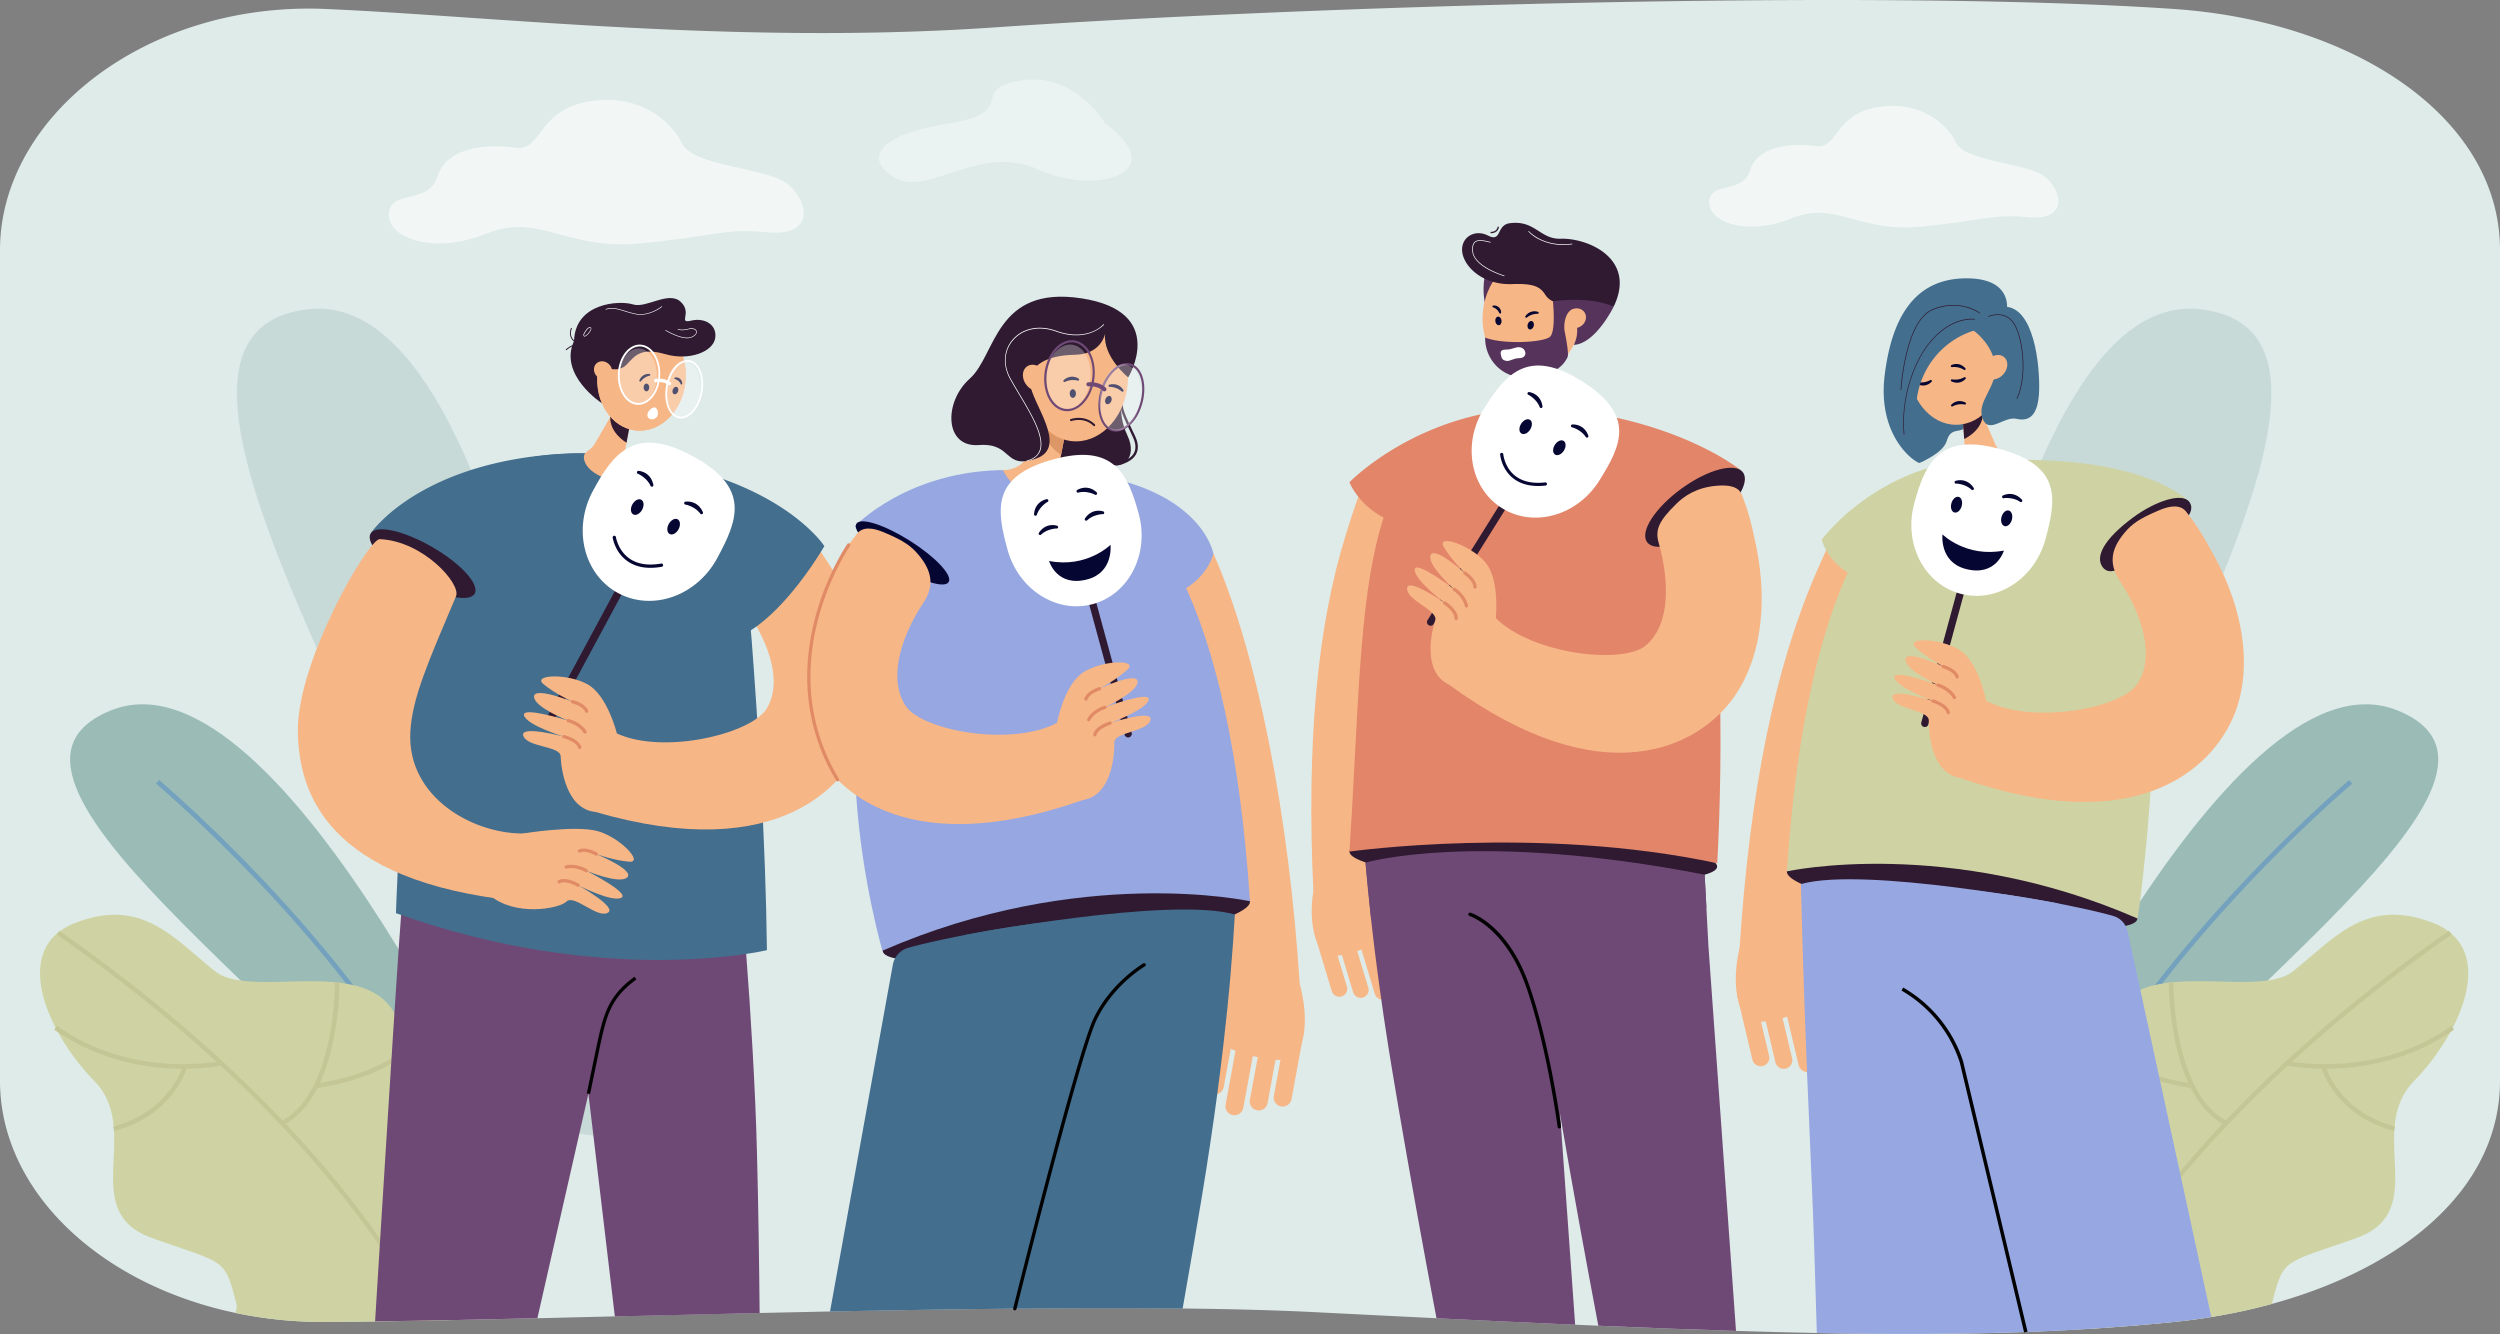 <svg xmlns="http://www.w3.org/2000/svg" viewBox="0 0 2502.94 1335.57"><rect x="0" y="0" width="2502.94" height="1335.57" fill="#808080" stroke="none"/><defs><style>.cls-1{fill:#deebe9;}.cls-2{opacity:0.5;}.cls-3{fill:#b2c9c6;}.cls-4{fill:#9bbcb6;}.cls-5{fill:#74a1bd;}.cls-6{fill:#cfd3a3;}.cls-7{fill:#c4c695;}.cls-8{fill:#436e8e;}.cls-9{fill:#f7b686;}.cls-10{fill:#96a7e2;}.cls-11{fill:#2f1a31;}.cls-12{fill:#020202;}.cls-13{fill:#060633;}.cls-14{fill:#fff;}.cls-15{fill:#e08b65;}.cls-16{opacity:0.6;}.cls-17{opacity:0.4;}.cls-18{fill:#6f4975;}.cls-19{fill:#e28569;}.cls-20{fill:#56335b;}.cls-21{opacity:0.3;}.cls-22{fill:#dd9666;}</style></defs><g id="Layer_2" data-name="Layer 2"><g id="_Layer_" data-name="&lt;Layer&gt;"><path class="cls-1" d="M2502.94,250.42V1082c0,107.93-96.81,187.44-228.39,223.45a584.77,584.77,0,0,1-60.66,13.1q-18.36,3-37.26,4.9c-27.32,2.78-54.74,5-82.77,6.82h0c-21.46,1.36-43.27,2.45-65.65,3.28l-6.23.22c-61.7,2.12-127.86,2.27-203,.78-25.84-.51-52.75-1.2-80.9-2.08-42.84-1.33-88.57-3.07-137.85-5.2q-11.45-.48-23.18-1c-43.42-1.91-89.56-4.09-138.81-6.49q-58.56-2.86-123.21-6.14c-38.28-1.93-82.57-3.07-131-3.6-51.31-.57-107.28-.45-165.68.1-.78,0-1.57,0-2.35,0-59.94.59-122.4,1.63-185,2.89-23.5.48-47,1-70.43,1.5-49.18,1.1-97.88,2.26-144.95,3.39L538,1319.79c-29.61.68-58.23,1.32-85.49,1.85l-23.31.45-5,.09q-25.31.46-48.7.78c-17.28.25-33.72.41-49.17.52a425.7,425.7,0,0,1-90.2-8.92C99.77,1286,0,1192.23,0,1082V250.42C0,117.07,146.4,1.13,326.32,9c167.05,7.28,412.8,36.12,669,18.46C1300,6.44,1878.24-11.4,2176.63,9,2356.09,21.23,2502.94,117.07,2502.94,250.42Z"/><g class="cls-2"><path class="cls-3" d="M609,1138.85S537.32,281.65,307.7,309.7s174.06,563.84,187.1,814Z"/></g><path class="cls-4" d="M526.35,1192.61S284.48,641.33,111,711.26s258.37,334.22,322.8,496.88Z"/><path class="cls-5" d="M474.63,1201.76c-42.48-113.15-126.77-220.54-190-290.7C216.08,835,156.86,785.11,156.27,784.62l3-3.71c.59.5,60.07,50.6,128.85,126.91,63.51,70.47,148.19,178.38,190.93,292.24Z"/><path class="cls-6" d="M537.4,1308.72c-24.67,4.77-51.79,9-80.29,12.31-1.56.18-3.1.38-4.62.61l-23.31.45-5,.09q-25.31.46-48.7.78c-17.28.25-33.72.41-49.17.52a425.7,425.7,0,0,1-90.2-8.92,68.62,68.62,0,0,1,1.09-7.07c-12.59-49-10-41.22-85-68-53.85-19.2-35.15-66-38.22-109.4h0c0-.79-.11-1.59-.19-2.38-1.45-16.25-6.24-31.93-19.33-45.41a231.09,231.09,0,0,1-36.43-49q-1.23-2.19-2.35-4.4C37,992.88,32,955.06,58.12,933.75h0c.62-.49,1.23-1,1.88-1.46a66.38,66.38,0,0,1,16.31-8.7c66.1-24.78,96.71,15,138.85,48.66,6.43,5.15,15.28,8,25.65,9.42h0c27.16,3.86,64.82-1.49,97.08,2H338c.65.06,1.28.14,1.92.21q3.43.42,6.76,1h0q3.66.63,7.19,1.45c17.45,4.09,32.16,12.2,41,27.91,5.54,9.86,8.76,22.73,8.88,39.46h0c0,.76,0,1.52,0,2.27h0c0,.26,0,.5,0,.75,0,2.87.11,5.63.19,8.34h0c2.5,74.92,24.9,87.1,59.56,109.32h0q3.53,2.25,7.2,4.68h0a287.61,287.61,0,0,1,25.4,18.6q4.53,3.73,9.23,8a114.28,114.28,0,0,1,24.34,30.9C544.58,1264.75,541.76,1291.93,537.4,1308.72Z"/><path class="cls-7" d="M429.18,1322.09l-5,.09c-4.1-8.83-17.33-35.54-44-74.47-31.7-46.2-82.39-109.6-159.27-180.72h0c-1.41-1.31-2.85-2.63-4.28-3.94-44.29-40.61-97.11-83.66-159.78-127.39l1.31-1.91h0l1.29-1.87.59.41c95.59,66.75,168.33,132,222.89,189.43q1.65,1.72,3.26,3.43c41.51,44,72.28,83.42,94.44,115.23h0C411.91,1285.32,426.1,1315.23,429.18,1322.09Z"/><path class="cls-7" d="M317.48,1089.37c61.74-9.54,86.8-33,87.83-34l-3.14-3.34c-.24.24-25.21,23.49-85.37,32.78Z"/><path class="cls-7" d="M283.68,1126.5c23.53-12.18,40.71-40.81,49.68-82.82a311,311,0,0,0,6.55-60l-4.57,0c0,1.11.36,110.69-53.74,138.69Z"/><path class="cls-7" d="M210.7,1068.49c7.15-.85,11.3-1.73,11.49-1.77l-1-4.5c-.88.19-88.21,18.67-164.26-35.17l-2.62,3.78C115.62,1074.21,184,1071.62,210.7,1068.49Z"/><path class="cls-7" d="M114.52,1132.32c30.72-8.22,48.77-24.81,58.5-37.29,10.59-13.58,13.85-25.12,14-25.61l-4.4-1.23c-.13.45-13,44.63-69.25,59.68Z"/><g class="cls-2"><path class="cls-3" d="M1902.26,1138.85s71.67-857.2,301.29-829.15-174.06,563.84-187.1,814Z"/></g><path class="cls-4" d="M1984.91,1192.61s241.86-551.28,415.39-481.35-258.37,334.22-322.8,496.88Z"/><path class="cls-5" d="M2036.62,1201.76c42.48-113.15,126.77-220.54,190-290.7C2295.17,835,2354.39,785.11,2355,784.62l-3.05-3.71c-.59.5-60.07,50.6-128.85,126.91-63.51,70.47-148.19,178.38-190.93,292.24Z"/><path class="cls-6" d="M2455.6,1028.94q-1.14,2.2-2.34,4.4a231.78,231.78,0,0,1-36.43,49c-13.1,13.48-17.88,29.16-19.35,45.41-.07.8-.14,1.61-.19,2.42h0c-3.05,43.38,15.62,90.17-38.21,109.36-74,26.36-72.52,19.21-84.53,65.94a584.77,584.77,0,0,1-60.66,13.1q-18.36,3-37.26,4.9c-27.32,2.78-54.74,5-82.77,6.82h0a178.38,178.38,0,0,0-39.72-9.27c-10.29-1.21-20.41-2.53-30.29-4l-3.4-.5c-16.26-2.37-31.85-5-46.58-7.86-4.37-16.79-7.19-44,7.68-72.12a108,108,0,0,1,15.27-21.73c.66-.73,1.32-1.46,2-2.17q3.29-3.53,7.07-7c1.45-1.34,2.91-2.63,4.35-3.88,1.63-1.43,3.26-2.81,4.87-4.14a286.1,286.1,0,0,1,25.39-18.6h0c2.46-1.61,4.86-3.18,7.21-4.68,34.67-22.23,57.07-34.4,59.57-109.34.09-2.7.15-5.47.19-8.33,0-.25,0-.49,0-.75h0c0-.75,0-1.51,0-2.27v0c.24-35.57,14.51-53.63,35.31-62.64a84.83,84.83,0,0,1,14.55-4.72c2.34-.55,4.74-1,7.18-1.45h0c2.23-.37,4.48-.69,6.77-1,.63-.07,1.27-.15,1.91-.21h.07c32.25-3.52,69.92,1.83,97.09-2,10.38-1.47,19.23-4.27,25.66-9.42,42.14-33.7,72.75-73.44,138.85-48.66a66.2,66.2,0,0,1,16.31,8.7c.66.5,1.27,1,1.88,1.47h0C2479.21,955.07,2474.23,992.88,2455.6,1028.94Z"/><path class="cls-7" d="M2085.63,1325.36l-4.21-1.78c.78-1.88,81-189.81,370.41-391.71l2.6,3.79C2166.14,1136.81,2086.41,1323.5,2085.63,1325.36Z"/><path class="cls-7" d="M2193.77,1089.37c-61.74-9.54-86.8-33-87.83-34l3.14-3.34c.24.24,25.21,23.49,85.37,32.78Z"/><path class="cls-7" d="M2227.57,1126.5c-23.53-12.18-40.71-40.81-49.68-82.82a311,311,0,0,1-6.55-60l4.57,0c0,1.11-.36,110.69,53.74,138.69Z"/><path class="cls-7" d="M2300.55,1068.49c-7.15-.85-11.3-1.73-11.49-1.77l1-4.5c.88.19,88.21,18.67,164.26-35.17l2.62,3.78C2395.63,1074.21,2327.21,1071.62,2300.55,1068.49Z"/><path class="cls-7" d="M2396.73,1132.32c-30.72-8.22-48.77-24.81-58.5-37.29-10.59-13.58-13.85-25.12-14-25.61l4.4-1.23c.12.45,13,44.63,69.24,59.68Z"/><path class="cls-8" d="M1923.44,462.49s22.17-8.87,25.65-21.22,11.72-8.55,16.47-11.72-8.55-36.73-8.55-36.73L1911.09,376l4.75,58.91Z"/><path class="cls-9" d="M1767,981.79h0a8.62,8.62,0,0,0-6.38,10.34l16.87,71.37a8.6,8.6,0,0,0,10.33,6.38h0a8.62,8.62,0,0,0,6.39-10.33l-16.87-71.37A8.63,8.63,0,0,0,1767,981.79Z"/><path class="cls-9" d="M1790.73,976.19l-1.58.37a9.38,9.38,0,0,0-7,11.26l18.51,78.32a9.39,9.39,0,0,0,11.26,7l1.57-.38a9.39,9.39,0,0,0,7-11.26L1802,983.14A9.38,9.38,0,0,0,1790.73,976.19Z"/><path class="cls-9" d="M1784.34,933.84l-1.89,2.4a10.41,10.41,0,0,0,1.74,14.58l43.74,34.41a10.41,10.41,0,0,0,14.58-1.74l1.89-2.4a10.43,10.43,0,0,0-1.74-14.59l-43.73-34.41A10.43,10.43,0,0,0,1784.34,933.84Z"/><path class="cls-9" d="M1809.81,971.68h0a8.62,8.62,0,0,0-6.39,10.33l15.12,64a8.63,8.63,0,0,0,10.34,6.39h0a8.61,8.61,0,0,0,6.38-10.34l-15.12-64A8.6,8.6,0,0,0,1809.81,971.68Z"/><path class="cls-9" d="M1742.88,944.58s-14.46,46.92,5.43,75.57c6.89,9.91,69.48-6.71,72.46-19.9s-11.45-55.41-11.45-55.41Z"/><path class="cls-9" d="M1745.73,986.75h0a8.61,8.61,0,0,0-6.37,10.32l15.09,63.85a8.61,8.61,0,0,0,10.32,6.37h0a8.61,8.61,0,0,0,6.37-10.32l-15.09-63.85A8.61,8.61,0,0,0,1745.73,986.75Z"/><path class="cls-9" d="M1822.89,954.51c8.66-95.41,28.55-231.84,74.06-339.88,10.54-25,14.93-34.43,23.16-48.1,6.62-11-5.23-35.17-23.93-46.7-17.54-10.82-44.86-9.05-49.18-3.69-7.35,9.11-15.19,26.55-27.4,54.26-42.4,96.27-67.81,220.63-78.1,381Z"/><path class="cls-10" d="M2028.2,1333.58c-61.7,2.12-134.09,2.49-209.25,1-1.48-51.7-3.06-107.18-5.65-164q-2.37-52.17-4.15-97.26-1.29-32.91-2.32-61.86h0c-.11-3.08-.21-6.12-.32-9.13h0q-.13-4.26-.29-8.43v0q-.35-10.14-.65-19.73c-.07-2.24-.15-4.45-.22-6.65-.15-4.66-.3-9.21-.42-13.65q-.15-4.58-.28-9c-.09-2.85-.18-5.65-.25-8.42h0c-.58-19.52-1-36.76-1.39-51.6q-.19-7.85-.35-14.78c0-1.91-.09-3.77-.13-5.57-.66-30.52-.83-46.44-.83-46.44l37.8,7.3,101.64,19.62,44.24,8.53,1,18.1.13,2.34,1,18.59,0,.37,1.64,30.46.06,1.18,5.44,101.54,8.83,99.42,2,22.74v0l4.31,48.57.46,5,8.51,95.81h0l0,.29v0l4.44,16.81Z"/><path class="cls-11" d="M2139.89,919.94c-1.71,14.1-81.42,12.38-179,0s-173.58-33.5-171.87-47.6,80.44-15.81,178-3.45S2141.59,905.84,2139.89,919.94Z"/><path class="cls-10" d="M2213.89,1318.58q-18.36,3-37.26,4.9c-27.32,2.78-54.74,5-82.77,6.82h0c-21.46,1.36-43.27,2.45-65.65,3.28l-4.36-16.5-4.63-17.51-.42-1.6v0l-22-83.06-5.6-21.2-2.52-9.52-14.5-54.83-25.94-98.13h0l-22.9-86.59-2.55-9.67-5.63-21.27-3.41-12.92c-.87-6.22,6.87-9.39,19.84-10.44,13.55-1.11,32.79.1,53.89,2.56,5.78.67,11.7,1.44,17.69,2.28a.52.52,0,0,0,.18,0c18.79,2.65,38.18,6,55.68,9.43l.35.06c5.79,1.12,11.36,2.25,16.64,3.37,16.24,3.41,29.68,6.64,37.72,9a20.52,20.52,0,0,1,11.69,8.88c.23.38.46.76.66,1.16a20.61,20.61,0,0,1,2,5.47L2142.84,991l2.43,11.22h0l1.35,6.19,15,69.14,1.12,5.14,1.19,5.47,18.42,84.93,1.22,5.63Z"/><path class="cls-6" d="M2136,538s-56.4-81.48-155.17-77.93S1807.47,593.43,1789,872.37c0,0,161.72-35.46,351.18,47.27C2140.18,919.64,2179.36,651.72,2136,538Z"/><path class="cls-6" d="M2192.1,502.74l-85.41,71.9s-179.85,18-227.6,9.33-55.17-43.76-55.17-43.76,45.42-62.3,131.85-77.77c8.12-1.47,16.3-1.71,25-2.34,14.65-1,24.51.42,39,.3C2154.13,459.32,2192.1,502.74,2192.1,502.74Z"/><path class="cls-12" d="M2026.49,1334l-64.44-270.36a129.15,129.15,0,0,0-58.34-71.92l1.75-3a132.69,132.69,0,0,1,60,73.93l0,.14,64.45,270.44Z"/><path class="cls-9" d="M2019.61,460.39a27.35,27.35,0,0,1-22.26-16.29l-12.24-28.42-3.55-8.26-20.88-48.51,3.62,50.28,2.18,30.17.62,8.6a13.74,13.74,0,0,1-11.33,14.48l-.12,0c-3.72,6-8.85,18.33,6.49,23.21,18,5.73,47.17-8.45,57.63-25.27Z"/><path class="cls-11" d="M1985.16,414.84a7.89,7.89,0,0,1-.05.84c-1.2,16.2-18.53,23.77-18.53,23.77l-.1-.09-2.18-30.17c5.3-1.94,12.84-3.94,17.26-1.77C1983.87,408.56,1985.32,410.83,1985.16,414.84Z"/><path class="cls-9" d="M1911.16,367c0-32.18,21.15-58.27,47.23-58.27s47.24,26.09,47.24,58.27-21.15,58.28-47.24,58.28S1911.16,399.14,1911.16,367Z"/><path class="cls-13" d="M1953.83,367.52a1.08,1.08,0,0,1-.13-2c.33-.13,7.56-3.85,13.91,3.1a1.09,1.09,0,0,1,0,1.52,1.18,1.18,0,0,1-1.52,0,18.39,18.39,0,0,0-11.56-2.59A1,1,0,0,1,1953.83,367.52Z"/><path class="cls-13" d="M1966.9,377.56a1.08,1.08,0,0,1,.88,1.84c-.25.24-5.52,6.43-14,2.42a1.08,1.08,0,0,1-.54-1.42,1.17,1.17,0,0,1,1.42-.55,18.4,18.4,0,0,0,11.66-2A1.1,1.1,0,0,1,1966.9,377.56Z"/><path class="cls-13" d="M1954.5,407a1.07,1.07,0,0,1-.9-.34,1.05,1.05,0,0,1,.05-1.51c.25-.24,5.65-6.32,14.09-2.14a1.09,1.09,0,0,1,.51,1.43,1.18,1.18,0,0,1-1.43.52,18.41,18.41,0,0,0-11.71,1.76A1.11,1.11,0,0,1,1954.5,407Z"/><path class="cls-13" d="M1932.93,380.37a1.07,1.07,0,0,1,.89,1.83c-.25.25-5.53,6.43-14,2.42a1.09,1.09,0,0,1-.54-1.42,1.18,1.18,0,0,1,1.42-.54,18.44,18.44,0,0,0,11.67-2A1.06,1.06,0,0,1,1932.93,380.37Z"/><path class="cls-11" d="M2192.1,502.74c7.16,10.27-7.41,24.13-37.24,45.7s-42.83,29.23-50,19,1.37-27.73,31-49.56C2157.65,501.84,2184.94,492.48,2192.1,502.74Z"/><path class="cls-9" d="M1988.44,701.59c45.77,24.26,135.22,7.76,151.48-16.93,18.9-28.71,2.76-72.4-17.26-102.54-10.25-15.43-11.35-30.41,4.84-49.27,6.72-7.84,13.31-13.29,34.78-22.25,10.38-4.33,20.7-5.72,26.51,1.74,9.09,11.67,15.58,21.26,28.18,44.56,29.94,55.33,36.36,109.21,22.81,150.73-19,58.27-95.75,135.08-277.3,71.19C1953.86,775.79,1981,697.63,1988.44,701.59Z"/><path class="cls-10" d="M2061.41,904.66S1866.62,867.45,1803.46,885l30.29,44.88,112.59,6.37Z"/><path class="cls-8" d="M1981.31,329.64c-36.13,8.63-61.76,41-62.91,78.13-.07,2.16-.1,4.37-.1,6.65,0,0,24.42,5.42,25.73,29.38.41,7.52-21.29,20.31-22.8,19.64-11.38-5.07-41.07-32.76-34.34-87.71s28-95.34,78.51-97,43.74,32,43.74,32A47.3,47.3,0,0,1,1981.31,329.64Z"/><path class="cls-8" d="M1974.23,329.74s.86.55,2.25,1.63c5.34,4.13,18.55,16,20.89,33.7,2.94,22.29-18.51,36.17-12.62,53.41s21.45-2.1,34.07.84,21.87-2.94,22.71-28.17-5-84.12-34.91-84.12Z"/><path class="cls-9" d="M2004.74,375.74c-5.35,5.11-12.83,5.64-16.71,1.17s-2.68-12.22,2.67-17.33,12.83-5.63,16.71-1.17S2010.09,370.64,2004.74,375.74Z"/><path class="cls-11" d="M1906,435.29c-3.48-36.39,9.62-71.67,24.14-90.5,11.83-15.35,24-21.45,32.16-23.88,8.85-2.63,14.8-1.63,15-1.59l-.12.69c-.24,0-24.15-3.83-46.53,25.2-14.44,18.73-27.46,53.82-24,90Z"/><path class="cls-11" d="M2019.55,399.43l-.63-.3c11.21-23.54,5.51-64.31-3.89-76.47-9.25-12-24.1-5.56-24.25-5.5l-.28-.64c.15-.07,15.5-6.69,25.09,5.72S2030.86,375.68,2019.55,399.43Z"/><path class="cls-11" d="M1903.5,390.32l-.69,0c0-.69,4.25-68.77,31.61-80.5a51.77,51.77,0,0,1,34.37-2.75,44.19,44.19,0,0,1,13.64,6.16l-.42.56c-.19-.15-20.35-14.88-47.31-3.32S1903.54,389.64,1903.5,390.32Z"/><path class="cls-11" d="M1926.13,727.76h0a3.67,3.67,0,0,1-2.57-4.49L1966,567.33a3.68,3.68,0,0,1,4.5-2.57h0a3.67,3.67,0,0,1,2.57,4.49l-42.41,155.94A3.68,3.68,0,0,1,1926.13,727.76Z"/><path class="cls-14" d="M2047.89,539.77c-10.89,40-49.12,64.47-85.4,54.6s-56.86-50.31-46-90.34,25.09-71,85.39-54.6C2064.29,466.4,2058.77,499.74,2047.89,539.77Z"/><path class="cls-13" d="M1964,506.69c-1.18,4.3-4.44,7.17-7.31,6.39s-4.22-4.9-3-9.21,4.44-7.17,7.3-6.4S1965.16,502.38,1964,506.69Z"/><path class="cls-13" d="M2014.24,520.35c-1.17,4.31-4.44,7.18-7.3,6.4s-4.23-4.9-3.06-9.21,4.44-7.17,7.3-6.4S2015.41,516.05,2014.24,520.35Z"/><path class="cls-13" d="M1944.75,535s23.6,23.57,61.51,16.2c0,0-7.68,26.73-38.6,18.32C1941.48,562.42,1944.75,535,1944.75,535Z"/><path class="cls-9" d="M1988.44,701.59s-7.19-39-27-51.06-54.33-12.43-43.61-2.35,28,19.18,28,19.18-37.78-17.7-38.1-7.07,32.7,25.71,32.7,25.71-46.64-17.48-43.68-7.35,38.48,23.17,38.48,23.17-44.05-14.53-40.34-2.84,36.48,11.78,36.17,22.41,2,53,31.48,57.43Z"/><path class="cls-15" d="M1959.47,679.36a1.65,1.65,0,0,1-1.57-1.15c-1.91-6-12.49-9.24-12.6-9.27a1.65,1.65,0,1,1,.94-3.16c.51.15,12.37,3.76,14.8,11.44a1.66,1.66,0,0,1-1.07,2.07A1.77,1.77,0,0,1,1959.47,679.36Z"/><path class="cls-15" d="M1956.73,700a1.66,1.66,0,0,1-1.45-.85c-4.72-8.54-15.24-11.54-15.35-11.57a1.65,1.65,0,0,1,.88-3.18c.49.14,12,3.41,17.36,13.15a1.65,1.65,0,0,1-.65,2.24A1.61,1.61,0,0,1,1956.73,700Z"/><path class="cls-15" d="M1950.53,715.08a1.65,1.65,0,0,1-1.61-1.28c-1.23-5.43-10.68-9.35-14.22-10.4a1.65,1.65,0,0,1,.94-3.16c.59.18,14.59,4.41,16.49,12.83a1.64,1.64,0,0,1-1.24,2A1.47,1.47,0,0,1,1950.53,715.08Z"/><path class="cls-13" d="M2005.51,498.8a1.47,1.47,0,0,1-.16-2.77c.44-.18,10.27-5.23,18.91,4.22a1.47,1.47,0,0,1,0,2.06,1.61,1.61,0,0,1-2.07-.05c-6.71-4.51-15.34-3.66-15.71-3.52A1.39,1.39,0,0,1,2005.51,498.8Z"/><path class="cls-13" d="M1957.74,484.14a1.48,1.48,0,0,1-.83-1,1.46,1.46,0,0,1,1.09-1.75c.47-.11,11-3.6,18,7.07a1.46,1.46,0,0,1-.37,2,1.6,1.6,0,0,1-2-.37c-5.94-5.48-14.59-6-15-5.89A1.38,1.38,0,0,1,1957.74,484.14Z"/><g class="cls-16"><path class="cls-14" d="M681.39,140.57s-23.82-45.8-84.07-40.06-53.08,51.65-81.78,47.34-68.86,0-77.47,28.7-47.34,12.91-48.78,37.3,44.48,41.6,97.56,20.08,78.91,16.72,153.51,9.8,83.84-15.54,128-11.23,43.11-25.93,23-46S690,168.31,681.39,140.57Z"/></g><g class="cls-16"><path class="cls-14" d="M1957,140.13s-20-38.54-70.75-33.71-44.67,43.46-68.81,39.84-58,0-65.19,24.15-39.84,10.86-41,31.39,37.42,35,82.09,16.9,66.4,14.07,129.18,8.24,70.56-13.07,107.71-9.45,36.28-21.82,19.38-38.72S1964.19,163.48,1957,140.13Z"/></g><g class="cls-17"><path class="cls-14" d="M1106.29,123.41s-29.61-51.27-83.78-42.85-1.2,31.54-72.21,42.85-86.67,35.39-54.17,54.65,85.46-34.91,143.24-8.43S1174.41,173.49,1106.29,123.41Z"/></g><path class="cls-9" d="M1340.45,918.65h0a8,8,0,0,0-5.3,9.89l19.56,64.83a8,8,0,0,0,9.89,5.31h0a8,8,0,0,0,5.3-9.89L1350.33,924A8,8,0,0,0,1340.45,918.65Z"/><path class="cls-9" d="M1359.89,912.78h0a8,8,0,0,0-5.3,9.89l21.88,72.51a8,8,0,0,0,9.89,5.3h0a8,8,0,0,0,5.3-9.88l-21.88-72.51A8,8,0,0,0,1359.89,912.78Z"/><path class="cls-9" d="M1353.73,873.47l-1.61,2.32a9.63,9.63,0,0,0,2.43,13.35l42.25,29.25a9.63,9.63,0,0,0,13.35-2.43l1.6-2.32a9.61,9.61,0,0,0-2.42-13.34L1367.08,871A9.62,9.62,0,0,0,1353.73,873.47Z"/><path class="cls-9" d="M1379.33,906.92h0a8,8,0,0,0-5.3,9.88l17.54,58.13a8,8,0,0,0,9.89,5.3h0a8,8,0,0,0,5.3-9.89l-17.54-58.12A8,8,0,0,0,1379.33,906.92Z"/><path class="cls-9" d="M1316.11,885.71s-10.68,44.06,9.27,69.35c6.91,8.75,63.67-10.1,65.67-22.43s-13.68-50.43-13.68-50.43Z"/><path class="cls-9" d="M1321.12,924.42h0a7.94,7.94,0,0,0-5.29,9.87l17.5,58a7.94,7.94,0,0,0,9.87,5.29h0a7.93,7.93,0,0,0,5.29-9.86l-17.5-58A7.94,7.94,0,0,0,1321.12,924.42Z"/><path class="cls-9" d="M1389.94,886.54c-1.79-88.46,2.52-215.7,33.26-319.52,7.12-24,10.19-33.12,16.34-46.51,5-10.77-8.39-31.75-26.73-40.42-17.2-8.14-42.09-3.72-45.51,1.63-5.82,9.11-11.23,25.93-19.6,52.61C1318.61,627,1308,743.75,1314.91,892Z"/><path class="cls-18" d="M1577,1326.3c-43.42-1.91-89.56-4.09-138.81-6.49-13.81-73.09-29.6-159.78-44-246.1q-6.43-38.68-11.28-73-4.15-29.29-7.31-55.34c-.53-4.36-1-8.66-1.53-12.88v0q-.7-6.09-1.36-12v-.1c-.78-6.93-1.49-13.66-2.17-20.18-.43-4.15-.83-8.23-1.23-12.22-.17-1.8-.34-3.58-.51-5.35-.36-3.78-.69-7.48-1-11.12q-.37-4-.7-7.95a2,2,0,0,1,0-.23q-.55-6.5-1-12.62c-.19-2.45-.38-4.86-.55-7.22-5-66.06-4-99.84-4-99.84l31.5,6.09,129.35,25,18.47,3.57,3,56.08.53,9.77.53,10,1.59,29.72,1.63,30.46,1.74,32.46L1562,1116h0Z"/><path class="cls-18" d="M1738.05,1332.5c-42.84-1.33-88.57-3.07-137.85-5.2-11.9-62.81-25.39-136.29-38.22-211.25h0q-3.6-21.12-7.15-42.33c-10.2-61.31-17.25-114.32-22.11-158.83q-1.8-16.54-3.23-31.52-1.5-16-2.65-30.2-.39-4.81-.74-9.44-.37-5.07-.72-9.89c-1.72-24.75-2.57-44.47-3-59.08-.58-20.61-.26-31-.26-31l179.31,34.62,4.23,79,.23,4.17.76,14.21,1.76,32.93,2,38.12Z"/><path class="cls-11" d="M1719.17,867.64c-.35,13.64-82.85,19.06-184.88,15.87s-183.58-17.29-183.23-30.93,82.45-21.66,184.49-18.47S1719.52,854,1719.17,867.64Z"/><path class="cls-19" d="M1694.19,481.38s-18-71.51-151.16-72.23c-192-1-174.2,175.35-192,443.43,0,0,189.1-26.74,368.21,11.7C1719.27,864.28,1735.88,590.65,1694.19,481.38Z"/><path class="cls-19" d="M1743.33,471.13l-86.95,48.1s-190.37,17.29-240.91,9-64.41-45.44-64.41-45.44,53.83-55.69,145.32-70.56c8.6-1.41,17.51-2.45,26.75-3.05a263.13,263.13,0,0,1,46.25.92C1685.34,423.14,1743.33,471.13,1743.33,471.13Z"/><path class="cls-9" d="M1561.33,392.78l-10-32.43-2.93-9.44-17.19-55.52-2.27,55.22-1.35,33.15-.43,10.49c-.29,7.12-4.63,8.62-9.91,14.81-2.15,2.51-15.84,17.71-.3,24.58,19.37,8.56,55.58-4.4,69.34-21.37C1586.13,412.25,1564.58,403.26,1561.33,392.78Z"/><path class="cls-18" d="M1367.13,863.61s110.56-32.52,339.53,12.12l1.76,32.94-335.65,11.87Z"/><path class="cls-11" d="M1745.14,473.13c7.34,10.46-8.25,34.5-34.81,53.7s-54,26.28-61.38,15.82,8.26-34.49,34.82-53.69S1737.81,462.68,1745.14,473.13Z"/><path class="cls-20" d="M1486.9,274.55a72.84,72.84,0,0,0,0,30.28c3.51,16.85,20.64-24.56,20.64-24.56Z"/><path class="cls-9" d="M1484.86,309.69c4.28-32.58,29.65-56.11,56.66-52.56S1587,290,1582.7,322.53s-29.65,56.11-56.66,52.57S1480.59,342.27,1484.86,309.69Z"/><path class="cls-11" d="M1583.93,305.5,1560.05,303a17.41,17.41,0,0,1-12.9-7.82c-4.89-7.66-10.78-11.59-33.06-10.75-28.21,1.06-46.83-15.76-49.88-30.52-3.11-15.07,11.33-25.28,25.5-18.09s8.08-10.44,21.7-12.31c25.47-3.49,30.24,16.14,51.08,15.5,27.33-.84,76.29,19.93,53.07,68Z"/><path class="cls-13" d="M1528.32,318.09a1,1,0,0,1-.88-.16,1,1,0,0,1-.21-1.4,10.84,10.84,0,0,1,12.55-4.3,1,1,0,0,1,.71,1.22,1.09,1.09,0,0,1-1.23.71,17.1,17.1,0,0,0-10.42,3.57A1,1,0,0,1,1528.32,318.09Z"/><path class="cls-13" d="M1535.52,326.45c-.63,2.3-2.49,3.8-4.16,3.34s-2.52-2.69-1.89-5,2.49-3.8,4.16-3.34S1536.15,324.15,1535.52,326.45Z"/><path class="cls-13" d="M1494.34,307.47a.74.74,0,0,1-.15-.72,1.2,1.2,0,0,1,1.11-.87,7,7,0,0,1,7.58,6.91,1.19,1.19,0,0,1-.8,1.15.74.74,0,0,1-1-.53,10.52,10.52,0,0,0-6.29-5.75A.7.7,0,0,1,1494.34,307.47Z"/><path class="cls-13" d="M1503.3,320.9c.3,2.37-.85,4.46-2.57,4.68s-3.35-1.53-3.65-3.9.86-4.46,2.58-4.68S1503,318.53,1503.3,320.9Z"/><path class="cls-20" d="M1615.56,307.08s-18.17,37.19-39.88,38.2c0,0,15.94-29.17-20.94-43.65C1554.74,301.63,1591.33,295.87,1615.56,307.08Z"/><path class="cls-9" d="M1582.59,326.72c-5,3.18-11.36,2.14-14.21-2.33s-1.09-10.67,3.91-13.85,11.36-2.14,14.21,2.33S1587.59,323.54,1582.59,326.72Z"/><path class="cls-20" d="M1554.74,301.63s3.19,29.87-2.89,35.51-46.22,8.08-64.95.84h0c-.31,19.18,13.21,36.12,32.13,39.29a56.81,56.81,0,0,0,19.16-.06h0c13.11-2.3,25.86-7.72,31.27-19.88,1.64-3.71-3.14-26.48-3.14-26.48s-1.8-13.36,6-20.31C1572.29,310.54,1563.32,302.47,1554.74,301.63Z"/><path class="cls-11" d="M1492.74,233.5h-.41l0-1.35c6.51.18,7.08-5,7.1-5.22l1.34.13C1500.8,227.11,1500.13,233.5,1492.74,233.5Z"/><path class="cls-14" d="M1506.1,276.55a90.26,90.26,0,0,1-15.49-6.44c-10.3-5.56-16-12-16.55-18.59-.37-4.6.43-7.68,2.46-9.43,3.24-2.78,8.83-1.48,13.77-.33l2.13.49-.14.65c-.7-.14-1.41-.31-2.15-.48-4.78-1.12-10.19-2.38-13.17.18-1.85,1.6-2.58,4.5-2.23,8.87,1.24,15.45,31.25,24.35,31.56,24.43Z"/><path class="cls-14" d="M1565.2,245.21a53,53,0,0,1-24.3-5.53,36.44,36.44,0,0,1-10.84-8l.51-.43c.14.16,14.26,16.63,43.55,12.67l.09.66A67.26,67.26,0,0,1,1565.2,245.21Z"/><path class="cls-14" d="M1502.81,355.79c-.42-1.86-1.79-5.92,5-5.79s11.15-4.13,16-1.65,5,10.19-2.84,10.24c-5.4,0-9.15,3-12,2.79C1503.56,361,1503.25,357.81,1502.81,355.79Z"/><path class="cls-9" d="M1497.57,618.87c36.81,36.44,127.22,46.49,149.9,27.55,26.4-22,22.94-68.33,13.11-103.15-3.62-12.8.07-21.64,17.86-39,7.56-7.39,19.89-16.37,40.73-18,11.21-.89,21.48.51,24.88,9.33,5.33,13.8,8.77,24.84,14.11,50.79,12.67,61.63,3.25,115.06-21.71,150.89-35,50.3-130.69,101.67-286-12C1443,679.91,1491.55,612.91,1497.57,618.87Z"/><path class="cls-11" d="M1430.36,625.92h0a3.67,3.67,0,0,1-1.17-5l85.66-137a3.66,3.66,0,0,1,5-1.16h0a3.67,3.67,0,0,1,1.17,5l-85.66,137A3.67,3.67,0,0,1,1430.36,625.92Z"/><path class="cls-14" d="M1601.23,481.12c-22,35.17-65.65,47.53-97.53,27.6s-39.9-64.59-17.91-99.76,44.53-60.73,97.52-27.61C1638.13,415.62,1623.22,446,1601.23,481.12Z"/><path class="cls-13" d="M1573.34,427.61a1.47,1.47,0,0,1,.92-2.63c.48,0,11.56-.9,15.94,11.21a1.47,1.47,0,0,1-.84,1.9,1.61,1.61,0,0,1-1.9-.84c-4.5-6.78-12.84-9.32-13.24-9.33A1.45,1.45,0,0,1,1573.34,427.61Z"/><path class="cls-13" d="M1529.63,394.92a1.47,1.47,0,0,1,1.45-2.38c.46.1,11.49,1.55,13.22,14.32a1.47,1.47,0,0,1-1.22,1.67,1.59,1.59,0,0,1-1.68-1.22c-3-7.57-10.59-11.82-11-11.91A1.47,1.47,0,0,1,1529.63,394.92Z"/><path class="cls-13" d="M1539.93,486.56c-10.34,0-18.88-2.72-25.46-8.11-11.22-9.2-12.51-22.76-12.56-23.34a1.59,1.59,0,0,1,1.45-1.71,1.56,1.56,0,0,1,1.71,1.44c0,.17,1.26,12.86,11.44,21.19,7.4,6.05,17.67,8.39,30.51,6.94a1.58,1.58,0,0,1,.35,3.15A66.42,66.42,0,0,1,1539.93,486.56Z"/><path class="cls-13" d="M1532,430c-2.37,3.79-6.32,5.58-8.84,4s-2.63-5.91-.26-9.7,6.32-5.58,8.84-4S1534.35,426.24,1532,430Z"/><path class="cls-13" d="M1565.74,451.13c-2.37,3.79-6.33,5.58-8.84,4s-2.63-5.91-.26-9.7,6.32-5.58,8.83-4S1568.11,447.34,1565.74,451.13Z"/><path class="cls-9" d="M1497.57,618.87s4.39-39.43-11.14-56.7-48.42-27.59-41.07-14.84,21.25,26.44,21.25,26.44-31.06-27.86-34.43-17.78,23.87,34.06,23.87,34.06-39.6-30.21-39.7-19.65,30.15,33.29,30.15,33.29-38-26.63-37.79-14.36,31.52,21.81,28.15,31.89-13.35,51.29,13.54,64.08Z"/><path class="cls-15" d="M1476.73,589.29a1.65,1.65,0,0,1-1.65-1.63c-.08-6.3-9.28-12.45-9.38-12.52a1.65,1.65,0,1,1,1.82-2.75c.43.29,10.75,7.17,10.86,15.23a1.66,1.66,0,0,1-1.63,1.67Z"/><path class="cls-15" d="M1468.14,608.26a1.65,1.65,0,0,1-1.61-1.3c-2-9.51-11.26-15.46-11.36-15.52a1.65,1.65,0,1,1,1.77-2.78c.42.27,10.47,6.73,12.81,17.6a1.66,1.66,0,0,1-1.26,2A1.45,1.45,0,0,1,1468.14,608.26Z"/><path class="cls-15" d="M1457.85,620.9h-.11a1.64,1.64,0,0,1-1.53-1.76c.39-5.55-7.53-12-10.61-14.06a1.65,1.65,0,1,1,1.81-2.75c.51.34,12.69,8.44,12.09,17A1.66,1.66,0,0,1,1457.85,620.9Z"/><path class="cls-12" d="M1561.19,1129.78a1.76,1.76,0,0,1-1.74-1.52c-.11-.82-11-82-31.82-141.12-5.94-16.83-17-40.41-36.06-57.18-11.37-10-20.33-12.88-20.42-12.9a1.76,1.76,0,0,1,1-3.36c1.52.47,37.55,12.18,58.74,72.27,21,59.43,31.89,141,32,141.83a1.73,1.73,0,0,1-1.5,2Z"/><path class="cls-18" d="M760.52,1314.59c-49.18,1.1-97.88,2.26-144.95,3.39l-21.48-181.11-5-41.85V1095h0l-4.31-36.43L570.7,955.65l-2.08-15.3c22.89,2.78-52.2-16.15-34.66-4.23l-37-21.71s2.45-.77,6.89-2.06c3.34-1,7.82-2.25,13.21-3.71,14.83-4,36.63-9.41,61.23-14,3.65-.69,7.36-1.34,11.13-2l2.32-.39c7.86-1.3,15.9-2.48,24-3.47,48.46-5.95,99.49-5.37,127,15.76,1.3,13,2.8,30.45,4.33,50.47,4.45,57.57,9.25,136.87,10.73,196.85C759.24,1207.12,760.06,1262.61,760.52,1314.59Z"/><path class="cls-18" d="M626.7,929.84,619.85,960l-12.94,56.83h0L599.59,1049v0l-10.47,46-9.1,40-42,184.77c-29.61.68-58.23,1.32-85.49,1.85l-23.31.45-5,.09q-25.31.46-48.7.78c1.52-24.75,3.09-50,4.66-75.25.15-2.45.31-4.88.45-7.33h0c2.24-36.16,4.49-72.15,6.64-106.35h0c1.51-24,3-47.2,4.35-68.9q.18-2.86.37-5.69.36-5.79.71-11.41.25-3.93.5-7.78.87-13.51,1.68-26c1.63-25.14,3.06-46.89,4.21-63.91,1.09-15.9,1.94-27.69,2.48-34.28.23-2.65.39-4.46.51-5.36,0,0,12.78-.27,32.2-.17,18.84.1,43.93.52,69.65,1.84,18.41.94,37.14,2.33,54.13,4.39,7.62.93,15.83,1.37,24,2C598.53,920,615,921.88,626.7,929.84Z"/><path class="cls-12" d="M590.76,1095.3l-3.29-.68,10.44-50.13c6.68-31.68,12.54-48.57,37.28-66.62l2,2.71c-23.91,17.44-29.32,33.07-36,64.59Z"/><path class="cls-8" d="M438.27,519.33s21.65-70.76,155.09-64.85c117.8,5.22,150.1,66.94,159.26,187.3,5.8,76.25,14,200.26,15.21,309.52,0,0-160.38,38.42-371.4-37.06C396.43,914.24,407.23,589.81,438.27,519.33Z"/><path class="cls-9" d="M617.58,734.31c47,21.68,135.45.24,150.3-25.31,17.28-29.71-1.78-72-22.92-101.43-7.77-10.79-7.32-20.36,3.46-42.76,4.59-9.53,13.1-22.17,32.13-30.85,10.23-4.66,20.36-6.85,26.57.27,9.72,11.15,16.73,20.36,30.61,42.92,33,53.59,42.36,107,31.14,149.23-15.76,59.24-88.1,140.2-272.92,86.48C587.17,810.31,609.89,730.77,617.58,734.31Z"/><path class="cls-8" d="M371.84,533s9.82,8.63,49.43,56.06c44.37,53.12,250.57,59.06,301.63,53.24s102.43-95.57,102.43-95.57S781.51,478.64,640,459.86c-8.66-1.14-17.43-3.32-26.66-4.38a282.76,282.76,0,0,0-46.39-1.39C420.81,461.48,371.84,533,371.84,533Z"/><path class="cls-9" d="M585.46,462.25c-3.72-10.65,5.06-9.35,10-18L611,417.57l4.5-7.77,26.45-45.7-9.15,49.37-5.5,29.64-1.73,9.38c-1.18,6.36.33,7.65,3.76,14.2,1.39,2.65,6.41,13.24-3.86,15.42C616.21,484.07,590.21,475.84,585.46,462.25Z"/><path class="cls-11" d="M602.71,403.82s-43.84-28.47-28-62.39,35.81,43,35.81,43l-2.64,19.12Z"/><path class="cls-11" d="M611,416.74c0,.28,0,.56,0,.83-.55,16.18,16.19,25.61,16.19,25.61l.11-.07,5.5-29.64c-5.16-2.51-12.59-5.33-17.3-3.67C613,410.67,611.28,412.76,611,416.74Z"/><path class="cls-9" d="M686.21,382.77c3.22-29.26-13.84-55.14-38.11-57.81s-46.54,18.88-49.76,48.14,13.84,55.14,38.11,57.81S683,412,686.21,382.77Z"/><path class="cls-9" d="M686.2,382.86c3.22-29.26-13.84-55.14-38.1-57.81s-46.55,18.88-49.77,48.14,13.84,55.14,38.11,57.81S683,412.11,686.2,382.86Z"/><path class="cls-11" d="M605.46,367.63s13.45,6.32,22-2.75,14.34-17.23,38.66-10.29,47.74-2.6,49.9-15.93S705.83,317.75,692,321s1.65-7.52-10.52-18.83-34.31,6.83-47.75,2.6-58-1.73-59,36.68Z"/><path class="cls-9" d="M597.54,376.77c3.68,3.83,9.43,4.28,12.86,1s3.22-9.06-.45-12.89-9.43-4.28-12.86-1S593.87,372.93,597.54,376.77Z"/><path class="cls-14" d="M688,338.65c-3.22,0-7.21-.95-11.92-2.83a76,76,0,0,1-10-4.93l.32-.51c.17.11,17.67,10.67,26.09,6.8,4.07-1.87,4.93-4.11,4.38-5.58-.67-1.78-3.51-3-7.09-2-6.92,2-11.14.4-11.32.33l.22-.56s4.22,1.62,10.93-.35c3.93-1.15,7.06.28,7.82,2.32.65,1.73-.25,4.3-4.69,6.34A11.31,11.31,0,0,1,688,338.65Z"/><path class="cls-14" d="M641.12,315.16a22.73,22.73,0,0,1-4.18-.38,104,104,0,0,1-11.36-3c-7-2.16-13.08-4-19-1.7l-.22-.56c6.09-2.4,12.25-.51,19.38,1.68a101,101,0,0,0,11.29,3c12.44,2.33,25-6.93,25.41-7.59l.52.3C662.41,307.87,652.1,315.16,641.12,315.16Z"/><path class="cls-14" d="M585.28,336.92h-.19c-.5-.09-1.07-.53-1-2.11l0-.1c.15-.34,3.84-8.3,7.16-7,.41.16,1,.64.65,2.05C591.23,332.4,587.24,336.92,585.28,336.92Zm-.54-2c0,.61,0,1.33.45,1.41,1.41.24,5.48-4.15,6.21-6.73.3-1.09-.14-1.26-.29-1.32C588.81,327.37,585.75,332.7,584.74,334.9Z"/><path class="cls-13" d="M650.66,376a.87.87,0,0,0,.37-.7.89.89,0,0,0-.87-.92,9.69,9.69,0,0,0-10,6.46.9.9,0,0,0,.47,1.18,1,1,0,0,0,1.18-.47,15.32,15.32,0,0,1,8.28-5.38A.94.94,0,0,0,650.66,376Z"/><path class="cls-13" d="M644.37,388c0,2.14,1.35,3.84,2.9,3.8S650,390,650,387.83s-1.36-3.83-2.91-3.79S644.31,385.84,644.37,388Z"/><path class="cls-13" d="M681.75,384.93a.66.66,0,0,0,.66.06,1.1,1.1,0,0,0,.66-1.08,6.29,6.29,0,0,0-6.91-6.06,1.08,1.08,0,0,0-.94.82.67.67,0,0,0,.57.83,9.36,9.36,0,0,1,5.74,5A.57.57,0,0,0,681.75,384.93Z"/><path class="cls-13" d="M673.58,390c-.76,2-.21,4.06,1.24,4.62s3.25-.62,4-2.62.2-4.07-1.25-4.62S674.34,388,673.58,390Z"/><path class="cls-14" d="M681.8,419a11.93,11.93,0,0,1-6.73-2.1c-8.79-5.9-11.6-22.86-6.26-37.81h0c3.29-9.18,9-15.91,15.4-18A12,12,0,0,1,695,362.49c8.79,5.9,11.6,22.86,6.26,37.81-3.29,9.18-9,15.92-15.4,18A13,13,0,0,1,681.8,419Zm6.46-56.73a10.93,10.93,0,0,0-3.47.58c-5.82,1.91-11.13,8.22-14.23,16.87h0c-5.07,14.19-2.58,30.18,5.55,35.64a10.19,10.19,0,0,0,9.17,1.2c5.82-1.91,11.13-8.22,14.22-16.87,5.08-14.19,2.59-30.18-5.54-35.64A10.14,10.14,0,0,0,688.26,362.25Z"/><g class="cls-21"><path class="cls-14" d="M620.86,367.55c-3.86,14.59.95,30.57,10.74,35.68s20.85-2.56,24.71-17.15-.95-30.57-10.74-35.68S624.72,353,620.86,367.55Z"/></g><g class="cls-21"><path class="cls-14" d="M668.38,380.27c-3.87,14.66,0,30.84,8.74,36.13s18.9-2.29,22.77-16.95,0-30.83-8.75-36.13S672.25,365.62,668.38,380.27Z"/></g><path class="cls-14" d="M639.07,405.31a15.49,15.49,0,0,1-7.11-1.77c-10.79-5.53-16.15-22.71-12-38.3,2.45-9.07,7.58-15.93,14.1-18.82a15.28,15.28,0,0,1,13.54.36c10.79,5.53,16.15,22.71,12,38.31-2.44,9.06-7.58,15.92-14.1,18.81A15.78,15.78,0,0,1,639.07,405.31Zm1.46-58.43a13.89,13.89,0,0,0-5.67,1.24c-5.92,2.62-10.8,9.2-13.06,17.6h0c-4,14.79,1,31,11,36.16a13.44,13.44,0,0,0,11.94.32c5.92-2.62,10.8-9.2,13.06-17.6,4-14.79-1-31-11-36.16A13.65,13.65,0,0,0,640.53,346.88Z"/><path class="cls-14" d="M670.22,385.84a1.73,1.73,0,0,1-1.15-.43c-.19-.17-4.58-3.88-12.36-2.62a1.74,1.74,0,0,1-.56-3.43c9.51-1.54,15,3.25,15.23,3.45a1.74,1.74,0,0,1-1.16,3Z"/><path class="cls-11" d="M574.43,341.8c-6.65-5.68-2.67-13.56-2.63-13.64l.87.45c-.15.29-3.66,7.28,2.4,12.45Z"/><path class="cls-11" d="M566.94,350.73l-.68-.71c.22-.2,5.49-5.08,10.11-5l0,1h-.12C572,346,567,350.69,566.94,350.73Z"/><path class="cls-14" d="M658.28,416.13c-1.08,3.18-5,4.2-7.24,3.43s-3.89-3.38-2.33-6.53,4.93-5.78,7.21-5S659.36,413,658.28,416.13Z"/><path class="cls-11" d="M370.93,534.34c-5.12,9.31,14.08,30.27,42.89,46.82s56.31,22.42,61.43,13.12S461.17,564,432.37,547.46,376.06,525,370.93,534.34Z"/><path class="cls-11" d="M550.71,720.32h0a3.82,3.82,0,0,1-1.55-5.15l79.61-147.92a3.82,3.82,0,0,1,5.15-1.55h0a3.83,3.83,0,0,1,1.55,5.16l-79.6,147.91A3.81,3.81,0,0,1,550.71,720.32Z"/><path class="cls-14" d="M718.18,558.6c-20.43,38-64.88,53.73-99.3,35.21s-45.74-64.31-25.31-102.27,42.1-66,99.3-35.21C752,488.17,738.61,520.63,718.18,558.6Z"/><path class="cls-13" d="M685.65,505a1.48,1.48,0,0,1-.67-1.18,1.52,1.52,0,0,1,1.44-1.61c.49,0,11.93-1.71,17.29,10.56a1.53,1.53,0,0,1-.75,2,1.66,1.66,0,0,1-2-.74c-5.12-6.73-14-8.81-14.36-8.79A1.49,1.49,0,0,1,685.65,505Z"/><path class="cls-13" d="M638.1,474a1.52,1.52,0,0,1-.41-1.3,1.54,1.54,0,0,1,1.75-1.27c.49.08,12,.84,14.68,14a1.54,1.54,0,0,1-1.15,1.83,1.69,1.69,0,0,1-1.83-1.16c-3.59-7.66-11.78-11.54-12.19-11.61A1.5,1.5,0,0,1,638.1,474Z"/><path class="cls-13" d="M651.22,568.5c-9.1,0-16.88-2.28-23.21-6.81-12.26-8.79-14.51-22.77-14.6-23.36a1.65,1.65,0,1,1,3.26-.5c0,.17,2.17,13.26,13.3,21.2,8.08,5.78,18.89,7.51,32.11,5.15a1.65,1.65,0,0,1,.58,3.24A65,65,0,0,1,651.22,568.5Z"/><path class="cls-13" d="M642.91,510.28c-2.2,4.09-6.18,6.22-8.9,4.76s-3.13-6-.93-10,6.18-6.21,8.9-4.75S645.11,506.19,642.91,510.28Z"/><path class="cls-13" d="M679.35,529.89c-2.2,4.09-6.19,6.22-8.9,4.76s-3.13-6-.93-10,6.18-6.21,8.89-4.75S681.54,525.8,679.35,529.89Z"/><path class="cls-9" d="M617.58,734.31s-9.34-38.56-29.84-49.48-54.93-9.39-43.66.08,29,17.59,29,17.59-38.71-15.57-38.43-4.94,34.07,23.85,34.07,23.85-47.54-14.86-44-4.91,39.71,21,39.71,21-44.79-12.06-40.44-.59,37.08,9.72,37.36,20.36,5,52.76,34.62,55.59Z"/><path class="cls-15" d="M587.33,713.73a1.65,1.65,0,0,1-1.54-1.07c-1.86-4.9-10.08-7.84-13.09-8.55a1.65,1.65,0,0,1,.76-3.21C574,701,586,704,588.87,711.5a1.65,1.65,0,0,1-1,2.12A1.7,1.7,0,0,1,587.33,713.73Z"/><path class="cls-15" d="M585.74,734.49a1.64,1.64,0,0,1-1.4-.77c-5.17-8.23-15.86-10.68-16-10.7a1.65,1.65,0,0,1,.7-3.22c.5.11,12.14,2.75,18.06,12.17a1.64,1.64,0,0,1-.52,2.27A1.62,1.62,0,0,1,585.74,734.49Z"/><path class="cls-15" d="M580.38,749.89a1.66,1.66,0,0,1-1.58-1.2c-1.53-5.35-11.18-8.74-14.78-9.59a1.65,1.65,0,0,1,.76-3.21c.61.15,14.82,3.6,17.19,11.9a1.65,1.65,0,0,1-1.13,2A1.47,1.47,0,0,1,580.38,749.89Z"/><path class="cls-9" d="M528,834.37c-51.74,2.35-120.7-34.87-117.18-101.52,1.81-34.33,18.31-71,45.76-136,5.18-12.25-32.82-55.23-76.38-57.07-11.23-.48-82.93,122.09-82,192.57.82,61.29,28.79,149.89,220.23,169.77C527.57,903.06,536.49,834,528,834.37Z"/><path class="cls-9" d="M523.68,834.47s52.78-8.69,75.1-2.25,45.93,31.55,31.25,30.49S597,855.12,597,855.12s38.62,15.81,31,23.24-41.06-6.64-41.06-6.64,44.45,22.47,35,27.16-43.11-12.62-43.11-12.62,40.53,22.56,29.41,27.75-33.37-18.86-41-11.43-51.84,15.2-76.84-6.27Z"/><path class="cls-15" d="M597,856.77a1.69,1.69,0,0,1-.84-.23c-.09-.06-9.64-5.66-15.35-3a1.65,1.65,0,0,1-1.4-3c7.3-3.4,18,2.88,18.44,3.14a1.65,1.65,0,0,1-.85,3.07Z"/><path class="cls-15" d="M586.92,873.36a1.7,1.7,0,0,1-.87-.24h0c-.09-.06-9.46-5.76-18.91-3.46a1.65,1.65,0,0,1-.78-3.2c10.81-2.63,21,3.59,21.43,3.86a1.64,1.64,0,0,1-.87,3Z"/><path class="cls-15" d="M578.8,887.91a1.71,1.71,0,0,1-.84-.23c-3.17-1.9-12.46-6.2-17.28-3.42A1.65,1.65,0,1,1,559,881.4c7.48-4.31,20.08,3.13,20.61,3.45a1.64,1.64,0,0,1,.57,2.26A1.67,1.67,0,0,1,578.8,887.91Z"/><path class="cls-9" d="M1275.77,1018.35h0a9,9,0,0,1,7.22,10.48l-13.93,75.57a9,9,0,0,1-10.48,7.22h0a9,9,0,0,1-7.22-10.48l13.93-75.57A9,9,0,0,1,1275.77,1018.35Z"/><path class="cls-9" d="M1253.11,1014.17h0a9,9,0,0,1,7.22,10.49l-15.58,84.51a9,9,0,0,1-10.48,7.22h0a9,9,0,0,1-7.22-10.48l15.57-84.52A9,9,0,0,1,1253.11,1014.17Z"/><path class="cls-9" d="M1255.12,969.06l2.11,2.42a10.91,10.91,0,0,1-1.07,15.35l-44,38.3a10.92,10.92,0,0,1-15.36-1.07l-2.1-2.41a10.93,10.93,0,0,1,1.06-15.36l44-38.29A10.91,10.91,0,0,1,1255.12,969.06Z"/><path class="cls-9" d="M1230.45,1010h0a9,9,0,0,1,7.22,10.49l-12.49,67.74a9,9,0,0,1-10.48,7.22h0a9,9,0,0,1-7.22-10.48l12.48-67.74A9,9,0,0,1,1230.45,1010Z"/><path class="cls-9" d="M1299.08,978.14s17.58,48.35-1.75,79.37c-6.69,10.74-73.06-3.39-76.86-17s9.09-58.59,9.09-58.59Z"/><path class="cls-9" d="M1298.29,1022.43h0a9,9,0,0,1,7.2,10.46L1293,1100.5a9,9,0,0,1-10.46,7.2h0a9,9,0,0,1-7.21-10.46l12.46-67.61A9,9,0,0,1,1298.29,1022.43Z"/><path class="cls-9" d="M1215.93,988.35c-9.08-100-29.91-242.93-77.6-356.14-11-26.23-15.65-36.08-24.27-50.4-6.94-11.53,5.48-36.86,25.07-48.94,18.38-11.33-2.86-40.2,3.75-37.31,24.41,10.64,59.18,29.63,72,58.67,44.43,100.87,75.58,262.82,86.36,430.82Z"/><path class="cls-8" d="M1237.33,894c-.09,1.89-.17,3.84-.26,5.83-.22,4.91-.47,10.15-.78,15.72-.93,16.76-2.27,36.51-4.22,59.19-.19,2.33-.4,4.69-.61,7.08q-.27,3-.55,6-1,10.63-2.15,22.08c0,.3,0,.61-.08.93q-1.71,16.66-3.82,35-2.7,23.43-6.17,49.52c-4.25,31.79-9.4,66.55-15.67,104.23-6.18,37.11-12.6,74.29-19,110.56-51.31-.57-109.64-.43-168,.13l3.17-11.42v0h0L1036,1063.27l5.7-106.38.07-1.26,1.7-31.89,0-.39,1-19.48.14-2.45,1-19L1198.52,853l39.61-7.65S1238.62,861.68,1237.33,894Z"/><path class="cls-11" d="M883.77,952.12c1.78,14.77,85.31,13,187.58,0s181.88-35.1,180.09-49.87-84.28-16.57-186.56-3.63S882,937.34,883.77,952.12Z"/><path class="cls-8" d="M1120.71,932,1117,945.54l-6.17,22.3-14.62,52.78v0l-76.89,277.58-.07.26q0,.23-.06.27h0L1016,1310.2c-59.94.59-122.4,1.63-185,2.89l63-347.84a21.88,21.88,0,0,1,2.13-5.73A21.52,21.52,0,0,1,909.06,949c11.15-3.21,32.24-8.09,56.94-12.9l.09,0,.53-.1.55-.1c18-3.5,37.82-6.93,57.08-9.66,6.49-.93,12.92-1.76,19.2-2.49C1086.72,918.69,1122.56,918.68,1120.71,932Z"/><path class="cls-10" d="M917.91,548.3s29.05-81.73,132.54-78,181.63,139.71,201,432c0,0-169.46-37.16-368,49.53C883.46,951.81,802.2,675.08,917.91,548.3Z"/><path class="cls-10" d="M855.74,527.07l62.81,63.24S1107,609.16,1157,600.09s57.81-45.86,57.81-45.86-11.63-67.82-138.16-81.5c-8.6-.93-17.08-1.78-26.23-2.44-15.36-1.09-25.68.42-40.83.31C909.13,469.9,855.74,527.07,855.74,527.07Z"/><path class="cls-11" d="M1117.53,466l-.28-2.4c.14,0,13.32-1.62,17.93-9.84,2.37-4.22,2.09-9.57-.83-15.88-1.41-3.05-2.72-5.82-3.92-8.36-8.34-17.64-11.46-24.24-7-37.45l2.29.77c-4.15,12.29-1.37,18.18,6.89,35.65,1.2,2.54,2.51,5.32,3.93,8.38,3.26,7.06,3.51,13.14.73,18.08C1132.05,464.27,1118.12,466,1117.53,466Z"/><path class="cls-11" d="M1124.58,392.49s-7,20.07,4.07,43.26-5.66,37.2-23.16,26.7-27.38,12.24-49.47-3.62S1124.58,392.49,1124.58,392.49Z"/><path class="cls-9" d="M1004.43,470.59a28.6,28.6,0,0,0,25.17-14.18l16.27-28.06,4.71-8.14,27.75-47.89-10,51.86-6,31.13-1.71,8.87a14.37,14.37,0,0,0,10,16.46l.12,0c3.12,6.75,6.93,20.17-9.63,23.34-19.46,3.74-48.16-14.61-57-33.4Z"/><path class="cls-22" d="M1045.91,427.48c0,.29,0,.58,0,.87-.77,17,16.33,27,16.33,27l.12-.08,6-31.13c-5.28-2.68-12.88-5.69-17.75-4C1048,421.1,1046.25,423.29,1045.91,427.48Z"/><path class="cls-9" d="M1128.85,386.83c4-33.49-14.78-63.25-41.92-66.49s-52.38,21.29-56.37,54.78,14.78,63.25,41.92,66.48S1124.86,420.32,1128.85,386.83Z"/><path class="cls-13" d="M1079.46,381.1a1.12,1.12,0,0,0,.38-2.1c-.32-.18-7.38-4.94-14.85,1.5a1.14,1.14,0,0,0-.15,1.59,1.25,1.25,0,0,0,1.58.15,19.23,19.23,0,0,1,12.34-1.26A1.16,1.16,0,0,0,1079.46,381.1Z"/><path class="cls-13" d="M1123.41,392.13a1.14,1.14,0,0,0,1-.15,1.12,1.12,0,0,0,.28-1.57c-.21-.3-4.39-7.72-14-5.29a1.14,1.14,0,0,0-.84,1.35,1.23,1.23,0,0,0,1.35.84,19.25,19.25,0,0,1,11.6,4.39A1.17,1.17,0,0,0,1123.41,392.13Z"/><path class="cls-11" d="M1106.49,333.82s-3.57,20.91-30.27,21.37-46.14,9.41-44.86,28.75,38.93,63.66,6,75.16S1014.43,443,979.9,445.58,944.66,402.35,971,379,996.2,285.28,1083,298.73s46.55,79.16,46.55,79.16S1103.67,357,1106.49,333.82Z"/><path class="cls-14" d="M1027.94,461.92l-.19-.69c6.74-1.83,11-5.05,12.9-9.86,5.37-13.33-8.43-36.44-20.61-56.82-3.23-5.41-6.28-10.53-8.95-15.38-7.43-13.5-6.45-28.45,2.56-39,10-11.72,26.8-15.18,43.81-9,16.44,5.93,28.47,3.8,35.66,1a32.39,32.39,0,0,0,11.81-7.65l.54.46c-.16.19-16.33,18.42-48.25,6.9-16.73-6-33.22-2.66-43,8.82-8.94,10.47-9.87,24.75-2.48,38.19,2.67,4.84,5.72,9.94,8.94,15.35,12.27,20.53,26.17,43.8,20.66,57.45C1039.31,456.6,1034.81,460.06,1027.94,461.92Z"/><path class="cls-8" d="M966,936.11s204.11-39,270.29-20.6l-31.74,47-118,6.67Z"/><path class="cls-11" d="M1130.43,738.2h0a3.68,3.68,0,0,0,2.57-4.5l-42.41-155.93a3.67,3.67,0,0,0-4.5-2.58h0a3.68,3.68,0,0,0-2.57,4.5l42.41,155.94A3.68,3.68,0,0,0,1130.43,738.2Z"/><path class="cls-14" d="M1008.67,550.2c10.89,40,49.12,64.47,85.4,54.6s56.86-50.31,46-90.33-25.09-71-85.39-54.6C992.27,476.84,997.79,510.18,1008.67,550.2Z"/><path class="cls-13" d="M1111.81,545.45s-23.6,23.58-61.51,16.2c0,0,7.69,26.73,38.6,18.33C1115.08,572.85,1111.81,545.45,1111.81,545.45Z"/><path class="cls-13" d="M1049.31,502.08a1.47,1.47,0,0,0-1.56-2.31c-.46.13-11.4,2.12-12.5,15a1.49,1.49,0,0,0,1.3,1.62,1.62,1.62,0,0,0,1.62-1.31c2.59-7.71,10-12.32,10.37-12.43A1.46,1.46,0,0,0,1049.31,502.08Z"/><path class="cls-13" d="M1096.82,495.49a1.47,1.47,0,0,0,1.1-2.56c-.36-.31-7.93-8.46-19.33-2.48a1.48,1.48,0,0,0-.66,2,1.6,1.6,0,0,0,2,.66c7.89-2,15.76,1.79,16.06,2.05A1.43,1.43,0,0,0,1096.82,495.49Z"/><path class="cls-13" d="M1104.65,514.72a1.48,1.48,0,0,0-.27-2.78c-.47-.1-11-3.59-18.13,7.16a1.47,1.47,0,0,0,.37,2,1.62,1.62,0,0,0,2.05-.37c6-5.54,14.67-6,15-6A1.54,1.54,0,0,0,1104.65,514.72Z"/><path class="cls-13" d="M1058.51,529.09a1.47,1.47,0,0,0-.27-2.77c-.47-.11-11-3.59-18.13,7.15a1.47,1.47,0,0,0,.37,2,1.61,1.61,0,0,0,2-.37c6-5.53,14.67-6,15-6A1.4,1.4,0,0,0,1058.51,529.09Z"/><path class="cls-9" d="M1028,385.86c4.93,6,12.65,7.45,17.24,3.29s4.31-12.38-.62-18.36-12.66-7.45-17.25-3.29S1023,379.88,1028,385.86Z"/><path class="cls-13" d="M1077.23,394c0,2.38-1.38,4.33-3.11,4.34s-3.15-1.92-3.16-4.31,1.38-4.32,3.11-4.34S1077.21,391.63,1077.23,394Z"/><path class="cls-13" d="M1112.56,401.78c-.94,2.19-3,3.41-4.59,2.73s-2.11-3-1.17-5.21,3-3.42,4.59-2.73S1113.5,399.58,1112.56,401.78Z"/><path class="cls-18" d="M1118.48,366.53a28.14,28.14,0,0,0-5,4,44.11,44.11,0,0,0-8.88,13.09c-.27.58-.52,1.17-.76,1.76a1.82,1.82,0,0,0-.11.3,20,20,0,0,1,1.88,1.22q.47-1.19,1-2.34c3.39-7.48,8.16-13.24,13.32-16.35Q1119.19,367.42,1118.48,366.53Zm0,0a28.14,28.14,0,0,0-5,4,44.11,44.11,0,0,0-8.88,13.09c-.27.58-.52,1.17-.76,1.76a1.82,1.82,0,0,0-.11.3,20,20,0,0,1,1.88,1.22q.47-1.19,1-2.34c3.39-7.48,8.16-13.24,13.32-16.35Q1119.19,367.42,1118.48,366.53Zm0,0a28.14,28.14,0,0,0-5,4,44.11,44.11,0,0,0-8.88,13.09c-.27.58-.52,1.17-.76,1.76a1.82,1.82,0,0,0-.11.3,20,20,0,0,1,1.88,1.22q.47-1.19,1-2.34c3.39-7.48,8.16-13.24,13.32-16.35Q1119.19,367.42,1118.48,366.53Zm0,0a28.14,28.14,0,0,0-5,4,44.11,44.11,0,0,0-8.88,13.09c-.27.58-.52,1.17-.76,1.76a1.82,1.82,0,0,0-.11.3,20,20,0,0,1,1.88,1.22q.47-1.19,1-2.34c3.39-7.48,8.16-13.24,13.32-16.35Q1119.19,367.42,1118.48,366.53Zm0,0a28.14,28.14,0,0,0-5,4,44.11,44.11,0,0,0-8.88,13.09c-.27.58-.52,1.17-.76,1.76a1.82,1.82,0,0,0-.11.3,20,20,0,0,1,1.88,1.22q.47-1.19,1-2.34c3.39-7.48,8.16-13.24,13.32-16.35Q1119.19,367.42,1118.48,366.53Zm0,0a28.14,28.14,0,0,0-5,4,44.11,44.11,0,0,0-8.88,13.09c-.27.58-.52,1.17-.76,1.76a1.82,1.82,0,0,0-.11.3,20,20,0,0,1,1.88,1.22q.47-1.19,1-2.34c3.39-7.48,8.16-13.24,13.32-16.35Q1119.19,367.42,1118.48,366.53Zm0,0a28.14,28.14,0,0,0-5,4,44.11,44.11,0,0,0-8.88,13.09c-.27.58-.52,1.17-.76,1.76a1.82,1.82,0,0,0-.11.3,20,20,0,0,1,1.88,1.22q.47-1.19,1-2.34c3.39-7.48,8.16-13.24,13.32-16.35Q1119.19,367.42,1118.48,366.53Zm0,0a28.14,28.14,0,0,0-5,4,44.11,44.11,0,0,0-8.88,13.09c-.27.58-.52,1.17-.76,1.76a1.82,1.82,0,0,0-.11.3,20,20,0,0,1,1.88,1.22q.47-1.19,1-2.34c3.39-7.48,8.16-13.24,13.32-16.35Q1119.19,367.42,1118.48,366.53Zm0,0a28.14,28.14,0,0,0-5,4,44.11,44.11,0,0,0-8.88,13.09c-.27.58-.52,1.17-.76,1.76a1.82,1.82,0,0,0-.11.3,20,20,0,0,1,1.88,1.22q.47-1.19,1-2.34c3.39-7.48,8.16-13.24,13.32-16.35Q1119.19,367.42,1118.48,366.53Zm0,0a28.14,28.14,0,0,0-5,4,44.11,44.11,0,0,0-8.88,13.09c-.27.58-.52,1.17-.76,1.76a1.82,1.82,0,0,0-.11.3,20,20,0,0,1,1.88,1.22q.47-1.19,1-2.34c3.39-7.48,8.16-13.24,13.32-16.35Q1119.19,367.42,1118.48,366.53Zm0,0a28.14,28.14,0,0,0-5,4,44.11,44.11,0,0,0-8.88,13.09c-.27.58-.52,1.17-.76,1.76a1.82,1.82,0,0,0-.11.3,20,20,0,0,1,1.88,1.22q.47-1.19,1-2.34c3.39-7.48,8.16-13.24,13.32-16.35Q1119.19,367.42,1118.48,366.53Zm0,0a28.14,28.14,0,0,0-5,4,44.11,44.11,0,0,0-8.88,13.09c-.27.58-.52,1.17-.76,1.76a1.82,1.82,0,0,0-.11.3,20,20,0,0,1,1.88,1.22q.47-1.19,1-2.34c3.39-7.48,8.16-13.24,13.32-16.35Q1119.19,367.42,1118.48,366.53Zm0,0a28.14,28.14,0,0,0-5,4,44.11,44.11,0,0,0-8.88,13.09c-.27.58-.52,1.17-.76,1.76a1.82,1.82,0,0,0-.11.3,20,20,0,0,1,1.88,1.22q.47-1.19,1-2.34c3.39-7.48,8.16-13.24,13.32-16.35Q1119.19,367.42,1118.48,366.53Zm0,0a28.14,28.14,0,0,0-5,4,44.11,44.11,0,0,0-8.88,13.09c-.27.58-.52,1.17-.76,1.76a1.82,1.82,0,0,0-.11.3,20,20,0,0,1,1.88,1.22q.47-1.19,1-2.34c3.39-7.48,8.16-13.24,13.32-16.35Q1119.19,367.42,1118.48,366.53Zm0,0a28.14,28.14,0,0,0-5,4,44.11,44.11,0,0,0-8.88,13.09c-.27.58-.52,1.17-.76,1.76a1.82,1.82,0,0,0-.11.3,20,20,0,0,1,1.88,1.22q.47-1.19,1-2.34c3.39-7.48,8.16-13.24,13.32-16.35Q1119.19,367.42,1118.48,366.53Zm0,0a28.14,28.14,0,0,0-5,4,44.11,44.11,0,0,0-8.88,13.09c-.27.58-.52,1.17-.76,1.76a1.82,1.82,0,0,0-.11.3,20,20,0,0,1,1.88,1.22q.47-1.19,1-2.34c3.39-7.48,8.16-13.24,13.32-16.35Q1119.19,367.42,1118.48,366.53Zm0,0a28.14,28.14,0,0,0-5,4,44.11,44.11,0,0,0-8.88,13.09c-.27.58-.52,1.17-.76,1.76a1.82,1.82,0,0,0-.11.3,20,20,0,0,1,1.88,1.22q.47-1.19,1-2.34c3.39-7.48,8.16-13.24,13.32-16.35Q1119.19,367.42,1118.48,366.53Zm18.65.2a13.09,13.09,0,0,0-2-1.35,13.6,13.6,0,0,0-7.22-1.87h0a16,16,0,0,0-3.44.43,20,20,0,0,0-4,1.48l-.1,0a21.39,21.39,0,0,0-1.9,1.08,28.14,28.14,0,0,0-5,4,44.11,44.11,0,0,0-8.88,13.09c-.27.58-.52,1.17-.76,1.76a1.78,1.78,0,0,0-.12.29c-.54,1.31-1,2.62-1.42,3.95a53.53,53.53,0,0,0-2.61,18c.29,9.11,3.2,17.07,8.52,21.31l.09.07a14.17,14.17,0,0,0,7.17,3.05,15.78,15.78,0,0,0,5.36-.33,19.93,19.93,0,0,0,5.29-2.14,26.25,26.25,0,0,0,4.24-3.05A42.42,42.42,0,0,0,1140.75,412C1148.55,394.82,1146.92,374.53,1137.13,366.73Zm3.4,39.86s0,0,0,0c-.52,1.5-1.12,3-1.78,4.44a40.74,40.74,0,0,1-9.38,13.38,23.45,23.45,0,0,1-4,3,18.2,18.2,0,0,1-5.08,2.14,12.38,12.38,0,0,1-10.42-2.11l-.3-.23c-5.11-4.1-7.77-12-7.78-21a52,52,0,0,1,2.33-15.17c.43-1.39.91-2.77,1.46-4.14q.47-1.19,1-2.34c3.39-7.48,8.16-13.24,13.32-16.35a18.16,18.16,0,0,1,5.14-2.15,13.85,13.85,0,0,1,3.34-.37,11.93,11.93,0,0,1,1.7.15h0a11.83,11.83,0,0,1,4.33,1.6,15,15,0,0,1,1.35.95C1144,375,1145.85,391.42,1140.53,406.59Zm-22-40.06a28.14,28.14,0,0,0-5,4,44.11,44.11,0,0,0-8.88,13.09c-.27.58-.52,1.17-.76,1.76a1.82,1.82,0,0,0-.11.3,20,20,0,0,1,1.88,1.22q.47-1.19,1-2.34c3.39-7.48,8.16-13.24,13.32-16.35Q1119.19,367.42,1118.48,366.53Zm0,0a28.14,28.14,0,0,0-5,4,44.11,44.11,0,0,0-8.88,13.09c-.27.58-.52,1.17-.76,1.76a1.82,1.82,0,0,0-.11.3,20,20,0,0,1,1.88,1.22q.47-1.19,1-2.34c3.39-7.48,8.16-13.24,13.32-16.35Q1119.19,367.42,1118.48,366.53Zm0,0a28.14,28.14,0,0,0-5,4,44.11,44.11,0,0,0-8.88,13.09c-.27.58-.52,1.17-.76,1.76a1.82,1.82,0,0,0-.11.3,20,20,0,0,1,1.88,1.22q.47-1.19,1-2.34c3.39-7.48,8.16-13.24,13.32-16.35Q1119.19,367.42,1118.48,366.53Zm0,0a28.14,28.14,0,0,0-5,4,44.11,44.11,0,0,0-8.88,13.09c-.27.58-.52,1.17-.76,1.76a1.82,1.82,0,0,0-.11.3,20,20,0,0,1,1.88,1.22q.47-1.19,1-2.34c3.39-7.48,8.16-13.24,13.32-16.35Q1119.19,367.42,1118.48,366.53Zm0,0a28.14,28.14,0,0,0-5,4,44.11,44.11,0,0,0-8.88,13.09c-.27.58-.52,1.17-.76,1.76a1.82,1.82,0,0,0-.11.3,20,20,0,0,1,1.88,1.22q.47-1.19,1-2.34c3.39-7.48,8.16-13.24,13.32-16.35Q1119.19,367.42,1118.48,366.53Zm0,0a28.14,28.14,0,0,0-5,4,44.11,44.11,0,0,0-8.88,13.09c-.27.58-.52,1.17-.76,1.76a1.82,1.82,0,0,0-.11.3,20,20,0,0,1,1.88,1.22q.47-1.19,1-2.34c3.39-7.48,8.16-13.24,13.32-16.35Q1119.19,367.42,1118.48,366.53Zm0,0a28.14,28.14,0,0,0-5,4,44.11,44.11,0,0,0-8.88,13.09c-.27.58-.52,1.17-.76,1.76a1.82,1.82,0,0,0-.11.3,20,20,0,0,1,1.88,1.22q.47-1.19,1-2.34c3.39-7.48,8.16-13.24,13.32-16.35Q1119.19,367.42,1118.48,366.53Zm0,0a28.14,28.14,0,0,0-5,4,44.11,44.11,0,0,0-8.88,13.09c-.27.58-.52,1.17-.76,1.76a1.82,1.82,0,0,0-.11.3,20,20,0,0,1,1.88,1.22q.47-1.19,1-2.34c3.39-7.48,8.16-13.24,13.32-16.35Q1119.19,367.42,1118.48,366.53Zm0,0a28.14,28.14,0,0,0-5,4,44.11,44.11,0,0,0-8.88,13.09c-.27.58-.52,1.17-.76,1.76a1.82,1.82,0,0,0-.11.3,20,20,0,0,1,1.88,1.22q.47-1.19,1-2.34c3.39-7.48,8.16-13.24,13.32-16.35Q1119.19,367.42,1118.48,366.53Zm0,0a28.14,28.14,0,0,0-5,4,44.11,44.11,0,0,0-8.88,13.09c-.27.58-.52,1.17-.76,1.76a1.82,1.82,0,0,0-.11.3,20,20,0,0,1,1.88,1.22q.47-1.19,1-2.34c3.39-7.48,8.16-13.24,13.32-16.35Q1119.19,367.42,1118.48,366.53Zm0,0a28.14,28.14,0,0,0-5,4,44.11,44.11,0,0,0-8.88,13.09c-.27.58-.52,1.17-.76,1.76a1.82,1.82,0,0,0-.11.3,20,20,0,0,1,1.88,1.22q.47-1.19,1-2.34c3.39-7.48,8.16-13.24,13.32-16.35Q1119.19,367.42,1118.48,366.53Zm0,0a28.14,28.14,0,0,0-5,4,44.11,44.11,0,0,0-8.88,13.09c-.27.58-.52,1.17-.76,1.76a1.82,1.82,0,0,0-.11.3,20,20,0,0,1,1.88,1.22q.47-1.19,1-2.34c3.39-7.48,8.16-13.24,13.32-16.35Q1119.19,367.42,1118.48,366.53Zm0,0a28.14,28.14,0,0,0-5,4,44.11,44.11,0,0,0-8.88,13.09c-.27.58-.52,1.17-.76,1.76a1.82,1.82,0,0,0-.11.3,20,20,0,0,1,1.88,1.22q.47-1.19,1-2.34c3.39-7.48,8.16-13.24,13.32-16.35Q1119.19,367.42,1118.48,366.53Zm0,0a28.14,28.14,0,0,0-5,4,44.11,44.11,0,0,0-8.88,13.09c-.27.58-.52,1.17-.76,1.76a1.82,1.82,0,0,0-.11.3,20,20,0,0,1,1.88,1.22q.47-1.19,1-2.34c3.39-7.48,8.16-13.24,13.32-16.35Q1119.19,367.42,1118.48,366.53Zm0,0a28.14,28.14,0,0,0-5,4,44.11,44.11,0,0,0-8.88,13.09c-.27.58-.52,1.17-.76,1.76a1.82,1.82,0,0,0-.11.3,20,20,0,0,1,1.88,1.22q.47-1.19,1-2.34c3.39-7.48,8.16-13.24,13.32-16.35Q1119.19,367.42,1118.48,366.53Zm0,0a28.14,28.14,0,0,0-5,4,44.11,44.11,0,0,0-8.88,13.09c-.27.58-.52,1.17-.76,1.76a1.82,1.82,0,0,0-.11.3,20,20,0,0,1,1.88,1.22q.47-1.19,1-2.34c3.39-7.48,8.16-13.24,13.32-16.35Q1119.19,367.42,1118.48,366.53Z"/><g class="cls-21"><path class="cls-14" d="M1049.1,365.31c-6,16.84-1.92,36.18,9.12,43.19s24.88-1,30.88-17.8,1.92-36.18-9.13-43.19S1055.1,348.46,1049.1,365.31Z"/></g><g class="cls-21"><path class="cls-14" d="M1103.93,385.05c-6,16.92-3,36.4,6.73,43.52s22.54-.83,28.56-17.75,3-36.4-6.73-43.52S1110,368.13,1103.93,385.05Z"/></g><path class="cls-18" d="M1091,352.24a24.69,24.69,0,0,0-8.18-8.79,18.2,18.2,0,0,0-16-1.78A26.08,26.08,0,0,0,1056,349.2a39.35,39.35,0,0,0-6.49,10.36c-.42.95-.81,1.92-1.17,2.93a49.49,49.49,0,0,0-2.47,10,48.52,48.52,0,0,0,.31,15.62h0c1.58,8.52,5.53,15.85,11.39,20q.53.38,1.08.72a17.57,17.57,0,0,0,12.12,2.7,19.7,19.7,0,0,0,3.81-.91c8-2.76,14.74-10.36,18.52-20.83.35-1,.67-2,1-3q.59-2,1-4C1097.27,371.77,1095.65,360.41,1091,352.24Zm.83,34.54c-.23.77-.49,1.54-.76,2.31a36.1,36.1,0,0,1-10.71,15.85l0,0h0a21.67,21.67,0,0,1-6.4,3.6,18.27,18.27,0,0,1-2.62.66,16.41,16.41,0,0,1-11.43-2.24c-.38-.23-.75-.49-1.11-.76-5.92-4.3-9.7-12.19-10.8-21.22a47.75,47.75,0,0,1-.33-5.53c0-1.09,0-2.17.12-3.27h0a47.88,47.88,0,0,1,2.72-13,42.17,42.17,0,0,1,2-4.69c.49-1,1-1.92,1.56-2.82v0l0,0h0c3.55-5.84,8.33-10.11,13.52-11.93a16,16,0,0,1,14.1,1.56,22.54,22.54,0,0,1,7.3,7.73c4.6,7.76,6.16,18.83,3.91,29.63C1092.55,384.05,1092.2,385.41,1091.78,386.78Z"/><path class="cls-18" d="M1105.47,391.8a2,2,0,0,1-1.24-.62h0c-.19-.22-5-5-14.34-4.34a2.14,2.14,0,0,1-2.21-1.9,2,2,0,0,1,1.9-2.18c11.3-1,17.36,5.31,17.64,5.57a2.06,2.06,0,0,1-.09,2.9A2,2,0,0,1,1105.47,391.8Z"/><path class="cls-11" d="M1095.47,426.68a1.05,1.05,0,0,1-.74-.31c-9.3-9.24-21.82-4.86-22-4.82a1.05,1.05,0,0,1-.72-2c.14-.05,13.89-4.9,24.16,5.3a1.06,1.06,0,0,1,0,1.49A1,1,0,0,1,1095.47,426.68Z"/><path class="cls-13" d="M949.74,582.8c-4.2,6.64-28.29-1.06-53.79-17.2S853.19,531,857.4,524.34s28.28,1.06,53.78,17.2S954,576.16,949.74,582.8Z"/><path class="cls-9" d="M1058.25,723.71C1012.48,748,923,731.47,906.78,706.78,887.88,678.07,904,634.39,924,604.24c10.25-15.42,11.35-30.41-4.83-49.27-6.72-7.84-13.31-13.28-34.79-22.25-10.37-4.33-20.7-5.72-26.51,1.74-9.08,11.68-15.57,21.26-28.18,44.56-29.94,55.33-36.36,109.21-22.8,150.73,19,58.27,95.74,135.08,277.3,71.19C1092.83,797.91,1065.74,719.75,1058.25,723.71Z"/><path class="cls-9" d="M1058.25,723.71s7.19-39,27-51.06,54.32-12.43,43.6-2.35-28,19.18-28,19.18,37.79-17.7,38.1-7.07-32.7,25.71-32.7,25.71,46.64-17.48,43.69-7.35-38.48,23.17-38.48,23.17,44-14.53,40.33-2.83-36.48,11.77-36.16,22.4-2,53-31.48,57.43Z"/><path class="cls-15" d="M1087.23,701.48a1.68,1.68,0,0,1-.5-.07,1.64,1.64,0,0,1-1.07-2.07c2.43-7.68,14.29-11.29,14.79-11.44a1.65,1.65,0,0,1,.94,3.16c-.1,0-10.69,3.26-12.59,9.27A1.63,1.63,0,0,1,1087.23,701.48Z"/><path class="cls-15" d="M1090,722.13a1.65,1.65,0,0,1-1.44-2.44c5.38-9.75,16.87-13,17.35-13.16a1.64,1.64,0,0,1,2,1.15,1.66,1.66,0,0,1-1.15,2c-.14,0-10.65,3.07-15.35,11.57A1.65,1.65,0,0,1,1090,722.13Z"/><path class="cls-15" d="M1096.17,737.2a1.61,1.61,0,0,1-.37,0,1.65,1.65,0,0,1-1.24-2c1.9-8.42,15.9-12.65,16.5-12.83a1.65,1.65,0,0,1,.93,3.16c-3.54,1.05-13,5-14.22,10.4A1.64,1.64,0,0,1,1096.17,737.2Z"/><path class="cls-12" d="M1016,1311.87a1.48,1.48,0,0,1-.41,0,1.68,1.68,0,0,1-1.22-2c2.58-10.36,63.42-254.12,80.32-289.88,17-36.09,49.65-55.29,50-55.48a1.68,1.68,0,0,1,1.69,2.9c-.32.19-32,18.9-48.63,54-16.76,35.47-79.46,286.73-80.1,289.26A1.67,1.67,0,0,1,1016,1311.87Z"/><path class="cls-15" d="M838.57,782.27a1.66,1.66,0,0,1-1.42-.79,199.22,199.22,0,0,1-28.32-87c-2-24.56.41-50.09,7.21-75.89,11.58-43.88,32.16-73.75,32.36-74a1.65,1.65,0,0,1,2.71,1.88c-.2.3-20.49,29.77-31.91,73.13-6.69,25.41-9.08,50.56-7.08,74.73A195.81,195.81,0,0,0,840,779.78a1.66,1.66,0,0,1-.57,2.26A1.61,1.61,0,0,1,838.57,782.27Z"/></g></g></svg>